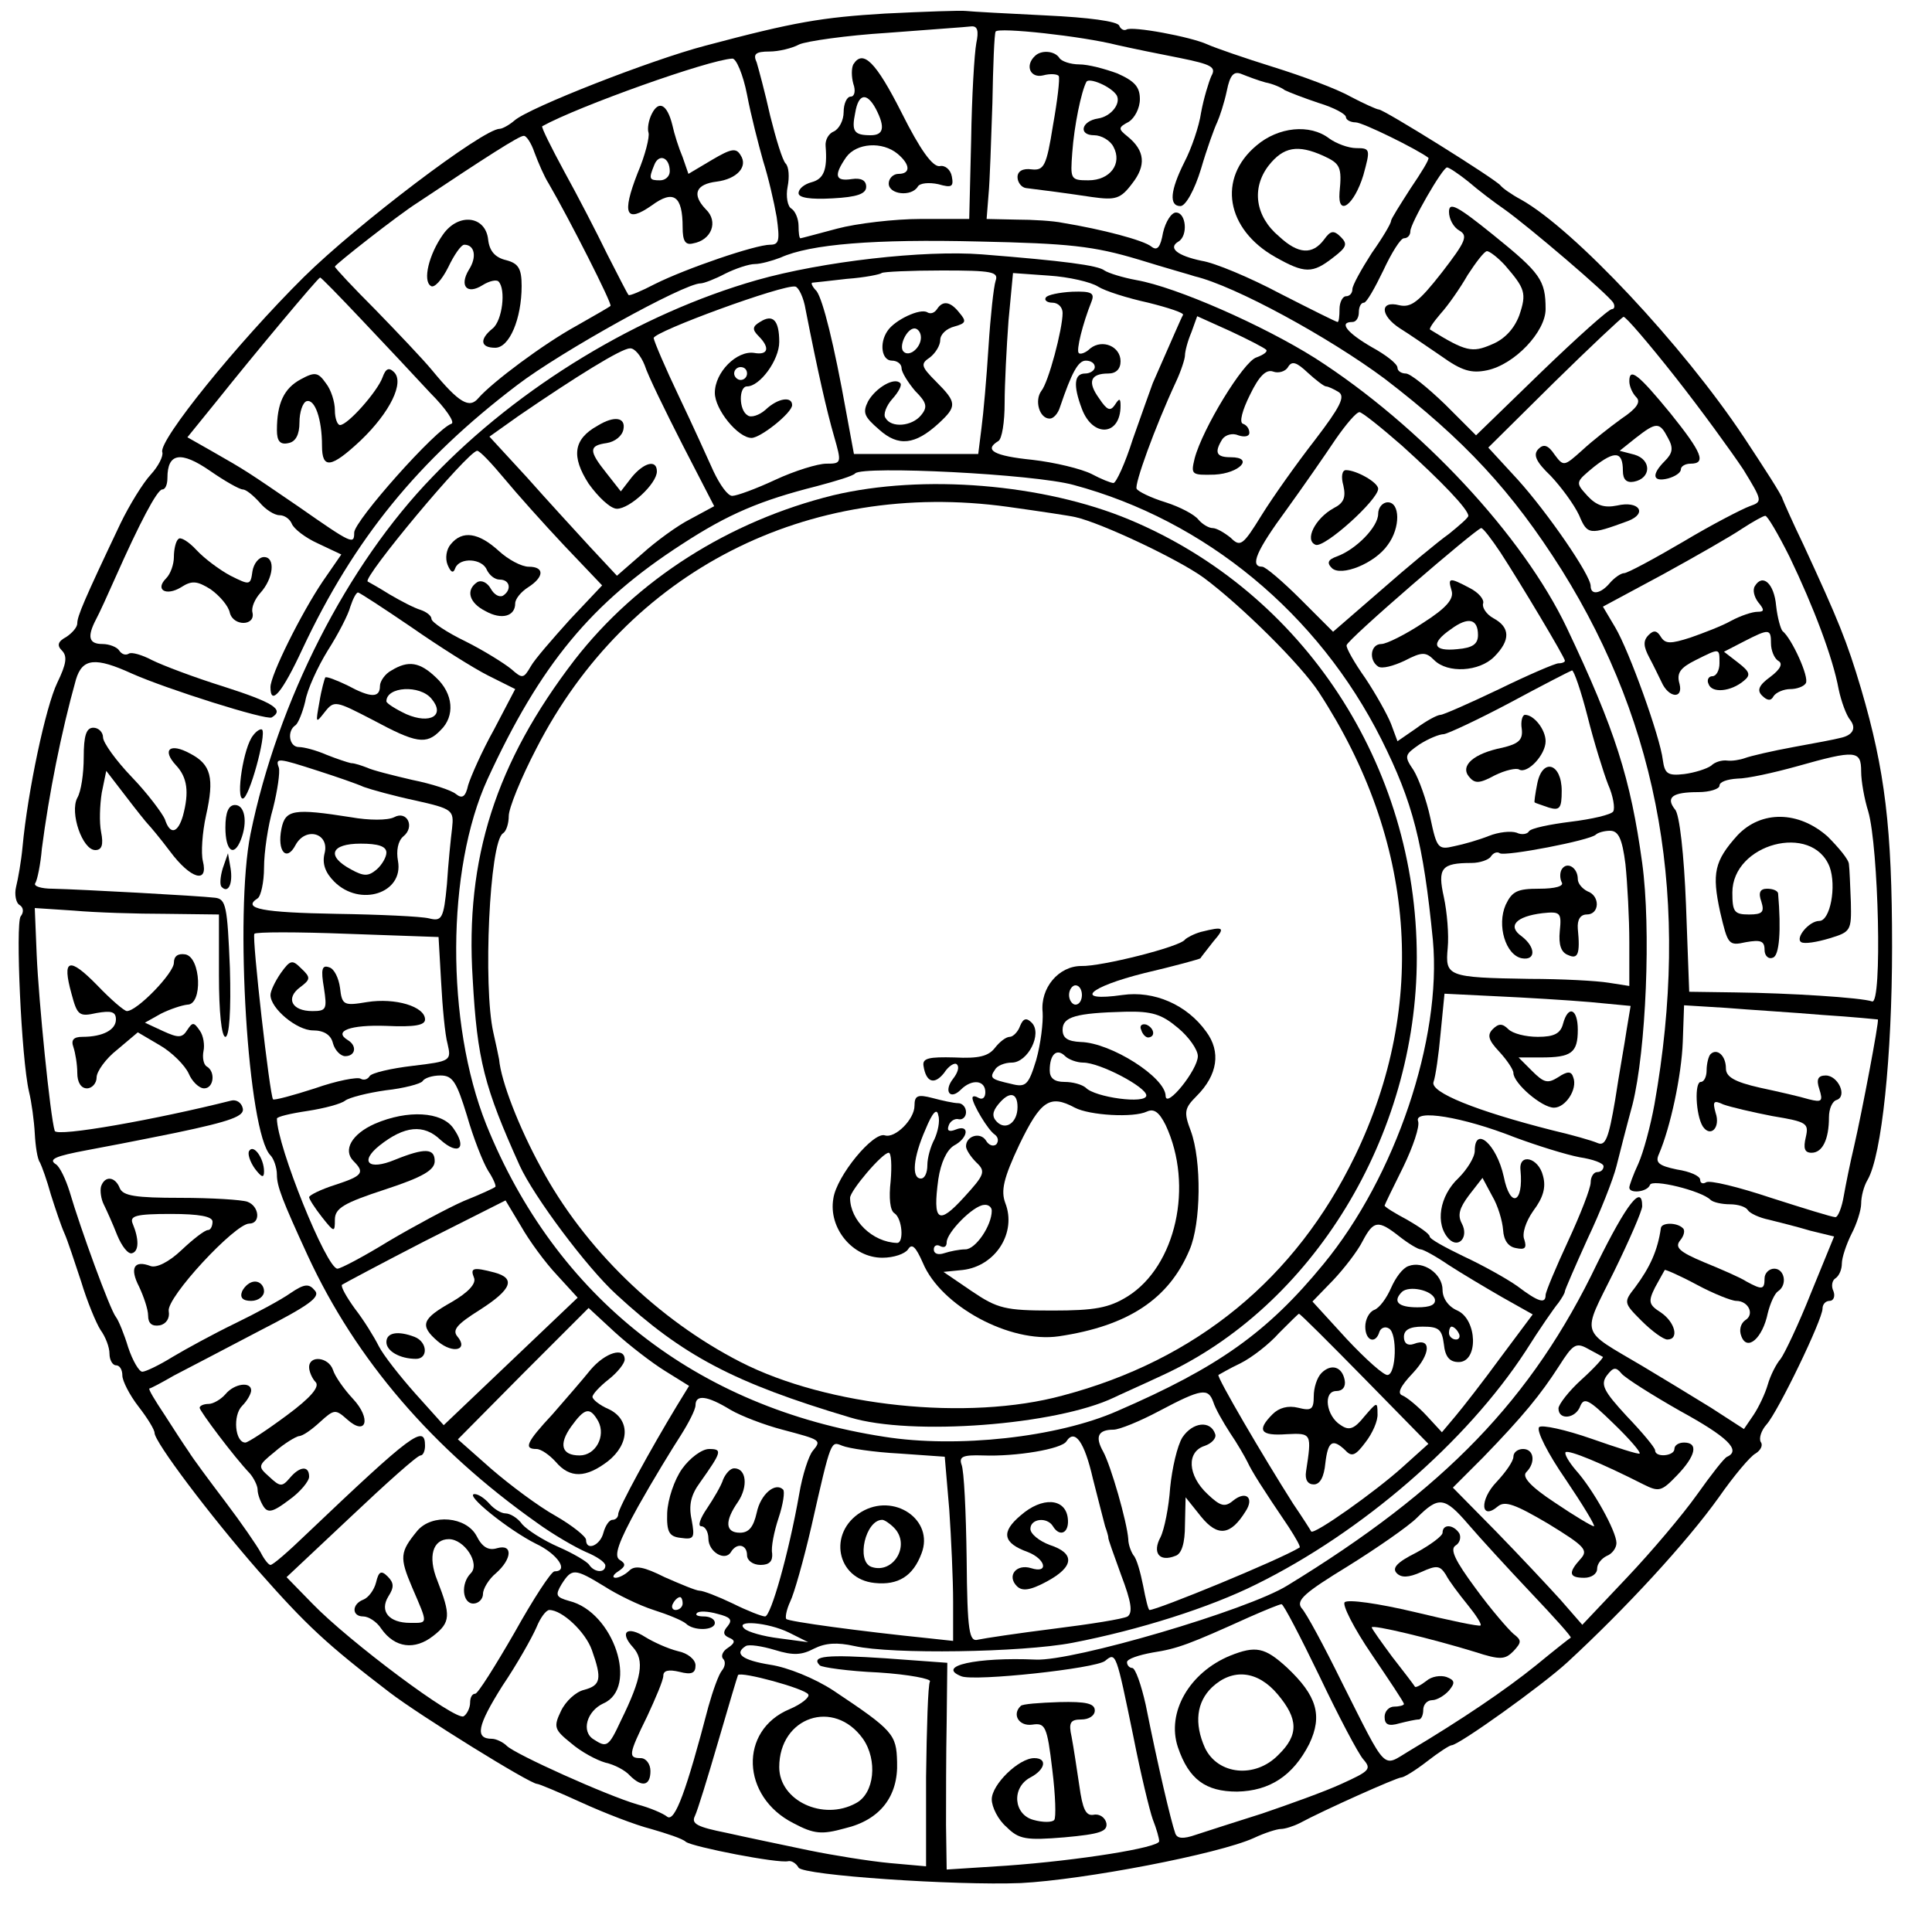 <?xml version="1.0" encoding="UTF-8" standalone="no"?>
<!DOCTYPE svg PUBLIC "-//W3C//DTD SVG 20010904//EN" "http://www.w3.org/TR/2001/REC-SVG-20010904/DTD/svg10.dtd">
<svg version="1.0" xmlns="http://www.w3.org/2000/svg" width="300pt" height="300pt" viewBox="0 0 300 300" preserveAspectRatio="xMidYMid meet">
<g transform="translate(0,300) scale(0.1,-0.1)" fill="#000000" stroke="none">
<path d="M1375 2979 c-99 -6 -141 -13 -280 -50 -84 -22 -273 -96 -296 -116 -8 -7 -19 -13 -23 -13 -26 0 -222 -149 -304 -230 -103 -102 -226 -254 -220 -272 2 -6 -6 -22 -18 -35 -12 -13 -33 -47 -47 -76 -57 -120 -67 -144 -67 -155 0 -6 -8 -15 -17 -21 -13 -7 -15 -13 -7 -21 9 -9 7 -21 -7 -50 -18 -37 -46 -169 -54 -255 -2 -22 -7 -50 -10 -62 -3 -12 0 -25 5 -28 7 -4 7 -12 2 -18 -8 -12 1 -220 13 -272 4 -16 8 -46 9 -65 1 -19 4 -40 8 -45 3 -6 11 -28 17 -50 7 -22 16 -49 21 -60 5 -11 16 -45 26 -75 9 -30 23 -64 30 -75 8 -11 14 -27 14 -37 0 -10 5 -18 10 -18 6 0 10 -7 10 -16 0 -8 11 -30 25 -48 14 -18 25 -36 25 -41 0 -14 85 -127 161 -214 75 -85 106 -114 204 -189 47 -36 218 -142 229 -142 3 0 34 -13 69 -29 35 -16 84 -35 108 -41 24 -7 49 -15 54 -20 11 -8 144 -34 159 -30 5 1 12 -3 16 -10 7 -12 243 -28 345 -24 98 5 307 45 362 70 17 8 36 14 42 14 6 0 19 4 29 9 37 20 151 71 158 71 4 0 22 11 40 25 18 14 35 25 38 25 11 0 141 93 180 129 90 83 185 186 235 256 23 33 49 64 57 68 8 5 12 13 8 18 -3 6 1 18 9 27 18 20 87 163 87 180 0 7 5 12 11 12 6 0 9 7 6 15 -4 8 -2 17 3 20 6 4 10 14 10 23 0 9 7 30 15 46 8 15 15 37 15 47 0 11 4 27 10 37 22 38 38 192 38 362 0 184 -11 274 -48 400 -22 74 -35 106 -90 225 -16 33 -30 65 -32 70 -1 6 -29 49 -60 96 -95 143 -264 323 -346 369 -15 8 -29 18 -32 22 -8 10 -181 118 -189 118 -3 0 -23 9 -44 20 -21 12 -75 32 -120 46 -45 14 -91 30 -102 35 -26 12 -118 29 -126 23 -4 -2 -9 1 -11 6 -2 7 -49 13 -113 16 -61 3 -117 6 -125 7 -8 1 -64 -1 -125 -4z m141 -46 c-3 -16 -7 -83 -8 -150 l-3 -123 -75 0 c-41 0 -100 -7 -130 -15 -30 -8 -56 -15 -57 -15 -2 0 -3 9 -3 19 0 11 -5 23 -11 27 -6 3 -9 19 -6 34 3 15 2 31 -3 36 -5 5 -15 38 -24 74 -8 36 -18 73 -21 83 -6 13 -2 17 20 17 14 0 35 5 46 11 11 5 73 14 137 18 64 5 123 9 130 10 10 1 12 -7 8 -26z m219 -3 c22 -5 66 -14 97 -20 49 -10 57 -14 49 -28 -4 -9 -12 -35 -16 -57 -3 -21 -15 -56 -26 -77 -22 -44 -24 -68 -6 -68 8 0 22 25 32 58 9 31 21 64 25 72 4 9 11 30 15 49 5 25 11 31 23 26 10 -4 26 -10 37 -13 11 -2 25 -8 30 -12 6 -3 29 -12 53 -20 23 -7 42 -17 42 -22 0 -4 7 -8 15 -8 11 0 96 -42 113 -55 2 -2 -11 -23 -28 -48 -16 -25 -30 -47 -30 -50 0 -4 -13 -26 -30 -50 -16 -25 -30 -50 -30 -56 0 -6 -4 -11 -10 -11 -5 0 -10 -9 -10 -20 0 -11 -1 -20 -3 -20 -2 0 -42 20 -89 44 -47 25 -102 48 -122 51 -38 8 -53 20 -36 30 15 9 12 45 -4 45 -7 0 -16 -14 -20 -31 -4 -23 -9 -29 -18 -22 -12 10 -77 27 -138 37 -14 3 -46 5 -72 5 l-46 1 3 38 c2 20 4 84 6 142 1 58 3 108 5 111 4 7 134 -7 189 -21z m-575 -77 c6 -32 18 -78 25 -103 8 -25 17 -64 21 -87 5 -36 4 -43 -10 -43 -23 0 -131 -37 -179 -61 -21 -11 -40 -19 -41 -17 -2 2 -16 30 -33 63 -16 33 -46 91 -67 129 -20 37 -36 69 -34 70 56 31 258 103 295 105 6 1 17 -25 23 -56z m-330 -90 c6 -16 15 -37 22 -48 32 -55 99 -187 96 -190 -2 -2 -25 -15 -53 -31 -51 -28 -130 -87 -152 -112 -14 -17 -30 -8 -72 43 -14 17 -54 59 -88 94 -35 35 -63 65 -63 67 0 3 98 80 128 99 108 72 158 104 165 104 4 1 12 -11 17 -26z m1450 -45 c15 -13 40 -32 56 -43 38 -27 161 -132 169 -145 3 -5 2 -10 -2 -10 -5 0 -54 -44 -110 -98 l-101 -98 -48 48 c-27 26 -54 48 -61 48 -7 0 -13 4 -13 9 0 6 -18 20 -40 32 -38 22 -52 39 -30 39 6 0 10 7 10 15 0 8 3 15 8 15 4 0 17 23 30 50 13 28 27 50 32 50 6 0 10 5 10 11 0 12 50 99 57 99 3 0 18 -10 33 -22z m-512 -121 c45 -14 85 -25 87 -26 63 -15 209 -95 295 -159 124 -95 198 -175 275 -297 153 -245 200 -515 144 -830 -6 -33 -17 -74 -25 -92 -8 -17 -14 -34 -14 -37 0 -10 28 -7 32 4 3 10 80 -9 94 -23 4 -4 18 -7 30 -7 13 0 25 -4 28 -9 3 -5 18 -12 33 -15 16 -4 44 -11 64 -17 l37 -9 -36 -88 c-19 -48 -41 -94 -47 -102 -7 -8 -16 -26 -20 -40 -4 -14 -14 -35 -22 -47 l-15 -22 -51 33 c-29 18 -77 47 -107 65 -98 58 -94 45 -44 146 24 49 44 95 44 102 0 35 -24 4 -70 -89 -101 -211 -237 -351 -481 -500 -61 -38 -333 -118 -391 -115 -91 4 -156 -10 -115 -26 21 -8 208 12 223 24 17 14 17 13 44 -118 11 -56 25 -114 30 -128 6 -15 10 -30 10 -34 0 -10 -125 -30 -237 -38 l-93 -6 -1 69 c0 38 0 110 1 160 l1 92 -96 7 c-90 6 -117 4 -102 -11 3 -3 44 -9 91 -11 47 -3 83 -10 80 -14 -3 -5 -5 -72 -6 -148 l0 -139 -56 5 c-32 3 -88 12 -127 20 -38 8 -96 20 -127 27 -45 9 -55 14 -49 26 4 8 20 60 36 115 16 55 30 102 31 104 5 6 104 -21 109 -30 3 -4 -10 -15 -29 -23 -79 -33 -75 -136 6 -177 32 -17 44 -18 80 -8 55 13 83 50 81 103 -1 43 -6 49 -99 111 -29 19 -71 36 -98 40 -43 7 -57 17 -38 29 5 3 25 0 45 -6 29 -9 42 -8 61 2 18 9 36 10 63 4 58 -13 259 -10 338 5 104 20 214 55 286 91 164 81 326 221 418 362 22 35 45 68 51 75 5 7 10 15 10 18 0 2 16 39 35 81 20 42 40 93 45 113 5 20 16 63 25 96 21 84 29 273 15 375 -18 131 -42 207 -117 365 -68 143 -227 314 -391 419 -81 51 -215 110 -277 121 -22 4 -44 11 -50 15 -10 8 -64 15 -190 25 -90 7 -248 -11 -350 -40 -182 -52 -369 -165 -503 -305 -133 -137 -241 -349 -283 -555 -25 -124 -4 -464 31 -499 5 -5 10 -19 10 -30 0 -18 8 -39 48 -126 75 -162 194 -300 355 -414 26 -19 61 -39 77 -46 17 -7 30 -16 30 -21 0 -12 -17 -11 -25 1 -3 5 -25 18 -48 28 -23 10 -48 26 -56 35 -7 10 -19 17 -26 17 -7 0 -18 7 -25 15 -7 8 -17 15 -23 15 -17 0 53 -56 95 -77 34 -16 52 -43 29 -43 -5 0 -33 -43 -62 -95 -30 -52 -57 -95 -61 -95 -5 0 -8 -6 -8 -14 0 -8 -5 -18 -10 -21 -12 -8 -178 116 -235 175 l-40 41 100 94 c55 52 103 95 108 95 4 0 7 7 7 15 0 34 -20 19 -184 -137 -28 -27 -52 -48 -56 -48 -3 0 -10 9 -15 19 -6 11 -30 46 -55 79 -25 33 -51 68 -57 78 -7 10 -24 36 -38 58 -14 21 -25 39 -23 40 2 0 19 9 38 20 19 10 79 41 132 69 78 40 96 53 87 63 -9 11 -16 11 -38 -4 -14 -10 -53 -31 -86 -47 -33 -16 -77 -40 -97 -52 -21 -13 -42 -23 -47 -23 -5 0 -15 17 -22 38 -6 20 -15 42 -19 47 -9 11 -55 137 -72 195 -6 19 -15 38 -21 42 -13 8 0 13 48 22 17 3 79 15 138 27 86 18 107 26 104 38 -2 9 -10 14 -18 12 -115 -29 -271 -57 -274 -47 -7 22 -25 203 -28 273 l-3 73 61 -4 c33 -3 97 -5 143 -5 l82 -1 0 -95 c0 -56 4 -95 10 -95 6 0 9 40 7 107 -4 96 -6 107 -23 109 -25 3 -209 13 -252 14 -18 0 -31 4 -27 9 3 5 8 29 10 53 11 85 30 181 53 263 10 33 30 35 87 9 54 -24 209 -73 217 -68 20 12 3 23 -75 48 -45 14 -95 33 -111 41 -15 8 -32 13 -36 10 -5 -3 -11 -1 -15 5 -3 5 -15 10 -26 10 -21 0 -24 11 -10 38 5 9 19 40 31 67 36 81 64 135 72 135 5 0 8 8 8 18 0 39 21 42 66 11 23 -16 46 -29 51 -29 5 0 16 -9 26 -20 9 -11 23 -20 31 -20 8 0 16 -6 19 -13 3 -8 21 -22 41 -31 l36 -17 -29 -42 c-33 -49 -81 -145 -81 -164 0 -30 18 -9 50 60 80 170 179 292 333 409 68 52 259 158 285 158 5 0 23 7 38 15 16 8 37 15 46 15 9 0 27 5 40 10 46 21 146 29 308 25 140 -3 178 -7 248 -28z m-222 -33 c-3 -9 -8 -55 -11 -102 -3 -48 -8 -105 -11 -127 l-5 -40 -96 0 -97 0 -12 65 c-19 106 -36 174 -46 188 -6 6 -9 12 -7 13 2 0 27 3 54 6 28 2 52 7 54 9 2 2 45 4 94 4 77 0 88 -2 83 -16z m159 -9 c11 -7 46 -18 78 -25 32 -8 56 -16 54 -19 -3 -5 -17 -38 -47 -106 -4 -11 -18 -50 -31 -87 -12 -38 -26 -68 -30 -68 -4 0 -19 6 -34 14 -16 8 -57 18 -92 22 -59 6 -76 15 -53 29 6 3 10 30 10 59 0 29 3 87 6 128 l7 74 56 -4 c31 -2 65 -10 76 -17z m-1143 -52 c35 -37 83 -88 106 -113 24 -24 39 -46 33 -48 -24 -8 -151 -151 -151 -169 0 -19 -3 -18 -86 40 -82 56 -80 55 -136 87 l-37 21 47 58 c55 69 156 190 159 190 1 1 30 -29 65 -66z m689 16 c19 -97 33 -158 44 -196 12 -42 12 -43 -12 -43 -13 0 -49 -11 -79 -25 -30 -14 -60 -25 -67 -25 -7 0 -19 17 -29 38 -9 20 -33 73 -54 117 -21 44 -38 84 -39 90 0 10 202 84 220 80 5 -1 13 -17 16 -36z m715 -62 c3 -3 -4 -8 -15 -12 -20 -6 -84 -111 -96 -157 -6 -25 -5 -26 31 -25 39 2 62 27 25 27 -22 0 -26 7 -13 28 5 7 16 10 25 6 9 -3 17 -2 17 4 0 6 -4 12 -10 14 -6 2 -1 21 11 45 14 29 25 40 36 36 8 -3 19 0 23 7 6 10 13 8 31 -9 12 -11 25 -21 28 -21 3 0 12 -4 20 -9 10 -7 2 -23 -37 -74 -28 -36 -65 -88 -83 -117 -29 -47 -33 -50 -48 -35 -10 8 -22 15 -28 15 -6 0 -16 6 -22 13 -6 8 -29 20 -51 27 -23 7 -43 17 -45 21 -4 6 28 95 61 166 8 17 14 36 14 41 0 6 4 22 10 36 l9 25 51 -23 c28 -13 53 -26 56 -29z m635 -42 c41 -52 88 -117 106 -144 30 -49 30 -50 10 -57 -11 -4 -58 -28 -103 -55 -46 -27 -87 -49 -92 -49 -5 0 -15 -7 -22 -15 -14 -17 -30 -20 -30 -5 0 17 -67 114 -113 165 l-46 50 102 101 c56 55 105 101 108 102 3 1 39 -41 80 -93z m-1600 18 c5 -16 32 -71 59 -124 l49 -95 -37 -20 c-20 -10 -54 -35 -75 -54 l-39 -34 -42 45 c-22 24 -67 73 -98 108 l-58 63 45 32 c89 61 160 105 173 105 7 1 17 -11 23 -26z m1176 -125 c62 -56 103 -99 103 -109 0 -3 -14 -15 -30 -28 -17 -12 -64 -51 -105 -87 l-75 -65 -50 50 c-28 28 -55 51 -60 51 -20 0 -9 25 38 89 26 36 60 85 76 109 16 23 32 42 37 42 4 0 34 -24 66 -52z m-1394 -51 c19 -23 61 -70 93 -104 l59 -62 -50 -53 c-27 -30 -55 -62 -61 -73 -11 -19 -13 -19 -30 -4 -11 9 -43 29 -71 43 -29 14 -53 30 -53 35 0 5 -8 11 -17 14 -10 3 -31 14 -48 24 -16 10 -32 19 -34 20 -9 5 155 202 170 203 4 0 22 -19 42 -43z m884 -10 c205 -55 380 -200 478 -395 49 -98 65 -160 80 -312 14 -153 -58 -367 -170 -503 -87 -106 -163 -160 -320 -228 -93 -41 -249 -58 -362 -40 -292 45 -510 217 -618 485 -63 158 -62 396 2 536 82 178 161 274 302 365 72 47 122 68 209 90 30 8 57 16 60 20 13 12 277 -1 339 -18z m1112 -112 c37 -77 67 -156 76 -205 4 -19 12 -41 18 -48 10 -13 4 -24 -16 -28 -7 -2 -39 -8 -72 -14 -33 -6 -67 -14 -75 -17 -8 -3 -21 -5 -28 -4 -8 1 -19 -2 -25 -8 -7 -5 -26 -11 -42 -13 -26 -3 -30 1 -33 22 -4 35 -52 169 -74 206 l-19 32 93 50 c51 28 107 60 123 71 17 11 33 20 36 20 3 1 20 -28 38 -64z m-449 7 c30 -46 100 -163 100 -168 0 -2 -4 -4 -10 -4 -5 0 -47 -18 -92 -40 -46 -22 -87 -40 -91 -40 -5 0 -22 -9 -38 -21 l-29 -20 -10 27 c-6 15 -24 47 -40 71 -17 24 -30 47 -29 51 0 8 201 181 209 182 3 0 16 -17 30 -38z m-1691 -116 c43 -30 97 -64 119 -75 l42 -21 -33 -63 c-19 -34 -36 -73 -40 -86 -4 -18 -9 -22 -19 -14 -7 6 -38 16 -68 22 -30 7 -62 15 -70 19 -8 3 -19 7 -25 7 -5 1 -23 7 -38 13 -16 7 -35 12 -43 12 -15 0 -19 25 -5 34 4 3 11 20 15 37 3 18 19 53 35 79 16 25 32 56 35 68 4 12 9 22 12 22 2 0 39 -24 83 -54z m1826 -138 c10 -40 25 -88 32 -106 8 -18 11 -37 8 -42 -3 -5 -33 -12 -66 -16 -32 -4 -62 -10 -65 -15 -2 -4 -11 -6 -19 -2 -9 3 -28 1 -43 -5 -15 -6 -39 -13 -54 -16 -25 -6 -27 -3 -37 44 -6 28 -18 61 -26 74 -15 22 -14 24 9 40 14 9 31 16 38 16 7 1 54 23 103 49 50 27 93 49 96 50 3 0 14 -32 24 -71z m425 -86 c0 -15 5 -43 11 -62 16 -55 22 -300 6 -295 -17 6 -129 13 -213 14 l-71 1 -5 135 c-3 77 -10 141 -17 148 -15 19 -4 27 36 27 18 0 33 5 33 10 0 6 12 10 28 11 15 0 56 9 92 19 92 26 100 25 100 -8z m-2396 1 c28 -9 60 -20 71 -25 11 -4 47 -14 80 -21 58 -13 60 -15 57 -43 -2 -16 -6 -55 -8 -87 -5 -54 -8 -58 -28 -53 -12 3 -77 6 -144 7 -114 2 -147 8 -122 24 5 3 10 25 10 48 0 23 6 65 14 92 7 28 11 56 9 63 -6 16 -1 15 61 -5z m2030 -145 c3 -29 6 -84 6 -121 l0 -68 -32 5 c-18 3 -73 6 -123 6 -128 2 -131 4 -127 48 2 20 -1 56 -6 79 -10 45 -4 53 43 53 13 0 27 5 30 10 4 6 10 8 14 5 9 -5 140 20 149 29 3 3 13 6 22 6 13 0 19 -12 24 -52z m-1839 -183 c2 -38 6 -82 10 -96 6 -26 5 -27 -54 -34 -34 -4 -64 -11 -67 -16 -3 -5 -9 -7 -14 -4 -5 3 -37 -3 -71 -15 -34 -11 -64 -19 -65 -17 -5 5 -33 251 -29 257 2 3 67 3 144 0 l142 -5 4 -70z m1784 -31 l63 -6 -6 -36 c-3 -21 -12 -70 -18 -110 -10 -59 -15 -72 -27 -67 -9 4 -41 13 -71 20 -118 30 -190 59 -184 75 3 8 8 42 11 76 l6 61 81 -4 c44 -2 110 -6 145 -9z m361 -20 c47 -3 86 -7 86 -7 2 -3 -25 -145 -37 -197 -6 -25 -13 -60 -16 -77 -3 -18 -9 -33 -13 -33 -5 0 -50 14 -100 30 -51 17 -96 28 -101 24 -5 -3 -9 -1 -9 4 0 6 -16 13 -36 16 -29 6 -34 11 -28 24 18 42 35 122 37 174 l2 57 65 -4 c36 -3 103 -7 150 -11z m-2105 -156 c10 -35 25 -73 33 -86 8 -12 13 -24 11 -25 -2 -2 -24 -12 -49 -22 -25 -11 -77 -39 -116 -62 -39 -24 -75 -43 -80 -43 -17 0 -94 191 -94 233 0 3 21 8 48 12 26 4 52 11 58 16 7 5 35 12 63 16 28 3 54 10 57 14 3 5 15 9 28 9 19 0 25 -10 41 -62z m1627 -34 c35 -13 80 -27 101 -31 20 -3 37 -9 37 -14 0 -5 -4 -9 -10 -9 -5 0 -10 -7 -10 -16 0 -9 -16 -50 -35 -91 -19 -41 -35 -79 -35 -84 0 -14 -11 -11 -44 14 -17 12 -55 33 -83 46 -29 14 -53 27 -53 31 0 4 -16 15 -35 26 -19 10 -35 20 -35 22 0 1 13 28 29 60 15 31 26 63 23 71 -7 19 69 7 150 -25z m-1487 -214 l32 -35 -104 -99 -104 -99 -44 49 c-24 27 -50 60 -57 74 -7 14 -23 40 -37 58 -13 18 -22 34 -20 37 3 2 61 33 129 68 l125 63 24 -40 c13 -23 38 -57 56 -76z m1308 60 c14 -11 29 -20 33 -20 4 0 24 -11 43 -24 20 -13 57 -35 83 -50 l48 -27 -50 -67 c-27 -37 -59 -78 -70 -91 l-21 -25 -24 26 c-13 14 -30 28 -37 31 -9 3 -4 14 16 35 28 30 29 56 1 45 -9 -3 -15 1 -15 11 0 11 9 16 29 16 25 0 30 -4 33 -27 2 -20 9 -28 23 -28 31 0 29 66 -2 80 -14 6 -23 19 -23 32 0 25 -30 46 -53 37 -9 -3 -20 -18 -27 -34 -7 -16 -18 -31 -26 -34 -8 -3 -14 -15 -14 -26 0 -22 16 -28 22 -8 2 6 9 9 15 5 13 -8 11 -70 -2 -72 -5 -2 -34 24 -64 56 l-53 58 32 33 c17 18 38 45 46 61 17 32 24 33 57 7z m55 -97 c2 -9 -7 -13 -27 -13 -30 0 -39 9 -24 24 11 10 46 3 51 -11z m-1195 -112 l37 -23 -19 -31 c-40 -66 -91 -159 -91 -168 0 -5 -4 -9 -9 -9 -5 0 -11 -9 -14 -20 -5 -20 -27 -29 -27 -11 0 5 -21 22 -47 37 -27 15 -71 48 -100 73 l-52 46 101 102 102 102 40 -37 c23 -21 58 -48 79 -61z m1086 -12 l99 -101 -40 -36 c-42 -38 -138 -106 -142 -100 -1 2 -13 21 -28 43 -47 74 -119 197 -116 200 2 1 17 10 34 18 18 9 45 30 60 47 16 16 30 30 31 30 2 0 47 -45 102 -101z m146 71 c3 -5 1 -10 -4 -10 -6 0 -11 5 -11 10 0 6 2 10 4 10 3 0 8 -4 11 -10z m224 -37 c1 -1 -13 -17 -33 -35 -20 -18 -36 -39 -36 -45 0 -19 27 -16 34 4 6 14 14 9 51 -27 25 -24 43 -45 41 -47 -1 -2 -35 9 -75 23 -40 14 -77 22 -81 18 -5 -5 14 -42 41 -81 27 -40 47 -73 44 -73 -3 0 -30 16 -61 37 -38 25 -51 40 -44 47 15 15 12 36 -5 36 -8 0 -15 -5 -15 -12 0 -7 -12 -24 -26 -39 -27 -28 -25 -61 2 -38 11 9 27 3 78 -27 57 -35 63 -41 50 -55 -19 -21 -18 -29 6 -29 11 0 20 6 20 14 0 8 7 16 15 20 8 3 15 12 15 20 0 18 -36 83 -63 113 -11 13 -18 25 -16 28 5 4 56 -17 121 -50 24 -12 28 -11 52 14 29 30 34 51 11 51 -8 0 -15 -4 -15 -10 0 -11 -30 -14 -30 -2 0 4 -20 28 -44 53 -36 39 -41 49 -31 63 10 13 14 14 23 3 6 -7 47 -33 91 -58 73 -40 95 -61 73 -71 -4 -1 -25 -28 -47 -59 -22 -31 -71 -89 -109 -129 l-69 -73 -34 39 c-19 21 -64 69 -100 106 l-67 68 47 47 c62 64 89 97 118 142 21 33 26 37 44 27 11 -6 22 -12 24 -13z m-605 -70 c3 -10 15 -31 26 -48 11 -16 23 -37 27 -45 7 -15 22 -39 64 -101 11 -17 19 -31 17 -32 -33 -20 -221 -97 -233 -97 -2 0 -6 17 -10 38 -4 20 -10 42 -15 47 -4 6 -8 17 -8 25 -2 27 -27 114 -39 136 -13 23 -8 34 16 34 9 0 41 13 71 29 66 35 76 36 84 14z m-750 -12 c17 -10 54 -24 81 -31 60 -16 61 -16 47 -33 -6 -7 -16 -37 -21 -67 -16 -91 -44 -190 -53 -190 -5 0 -28 9 -50 20 -23 11 -46 20 -52 20 -5 0 -29 10 -54 21 -32 16 -46 19 -55 10 -6 -6 -16 -11 -21 -11 -6 0 -4 5 4 10 12 8 12 12 2 18 -9 6 -2 27 29 83 23 41 53 90 66 110 12 19 23 40 23 47 0 17 18 15 54 -7z m563 -107 c8 -32 17 -66 19 -74 3 -8 5 -16 5 -17 -1 -2 9 -28 20 -59 16 -42 18 -58 10 -64 -7 -4 -58 -12 -114 -19 -56 -7 -109 -15 -118 -17 -14 -4 -17 11 -18 126 -1 72 -4 137 -8 146 -4 12 2 15 33 14 52 -2 123 10 130 22 13 20 28 -1 41 -58z m-301 39 l71 -5 7 -82 c3 -44 6 -109 6 -143 l0 -61 -37 4 c-108 11 -218 26 -222 30 -2 2 0 14 6 27 6 12 21 65 33 117 31 137 30 132 48 125 10 -4 49 -10 88 -12z m884 -110 c18 -21 62 -69 97 -106 36 -38 64 -69 62 -70 -2 -1 -26 -20 -54 -43 -47 -38 -115 -84 -197 -133 -42 -25 -33 -35 -104 106 -28 57 -56 109 -63 116 -9 12 5 24 72 65 45 28 94 62 107 75 34 34 43 33 80 -10z m-1342 -96 c20 -13 55 -30 77 -37 22 -7 44 -16 50 -21 12 -12 45 -11 45 1 0 6 -8 10 -17 10 -9 0 -14 2 -11 5 3 4 18 3 32 -1 20 -5 24 -9 16 -19 -8 -9 -7 -14 2 -18 10 -4 10 -8 -2 -16 -8 -5 -11 -13 -7 -17 4 -4 3 -12 -2 -18 -5 -6 -14 -31 -21 -56 -34 -130 -52 -180 -64 -171 -6 5 -27 14 -46 19 -48 14 -190 78 -203 91 -6 6 -17 11 -23 11 -27 0 -23 20 16 82 23 34 46 75 53 91 6 15 15 27 20 27 20 0 56 -34 66 -62 16 -45 14 -55 -12 -62 -13 -3 -29 -18 -36 -33 -12 -25 -10 -29 16 -50 15 -13 39 -26 53 -30 14 -3 31 -12 38 -20 19 -19 32 -16 32 7 0 11 -7 20 -15 20 -20 0 -19 6 10 65 13 28 25 56 25 63 0 8 8 10 25 6 19 -5 25 -2 25 10 0 9 -12 19 -27 22 -16 4 -38 14 -51 22 -28 18 -41 8 -19 -16 18 -20 14 -47 -19 -114 -19 -41 -22 -42 -42 -29 -20 12 -11 44 15 56 55 24 16 142 -53 159 -21 6 -22 9 -12 26 16 25 20 25 66 -3z m122 -27 c0 -5 -5 -10 -11 -10 -5 0 -7 5 -4 10 3 6 8 10 11 10 2 0 4 -4 4 -10z m989 -113 c29 -61 60 -120 68 -129 13 -15 10 -18 -34 -38 -26 -12 -82 -32 -123 -46 -41 -13 -88 -28 -103 -33 -20 -7 -29 -6 -32 2 -7 20 -27 105 -46 200 -7 31 -16 57 -21 57 -4 0 -8 4 -8 9 0 5 18 11 40 15 39 6 57 13 150 55 25 11 47 20 50 20 3 0 29 -50 59 -112z m-824 68 l30 -15 -45 6 c-25 3 -49 10 -54 15 -16 14 36 10 69 -6z m115 -165 c23 -33 18 -85 -11 -100 -51 -28 -119 4 -119 56 0 78 85 107 130 44z"/>
<path d="M1325 2900 c-3 -6 -3 -19 0 -30 4 -11 2 -20 -4 -20 -6 0 -11 -11 -11 -24 0 -13 -7 -26 -15 -30 -8 -3 -14 -13 -13 -23 3 -37 -3 -51 -22 -56 -11 -3 -20 -10 -20 -17 0 -7 18 -10 53 -8 38 2 52 7 52 18 0 10 -8 14 -22 12 -26 -4 -29 5 -9 34 16 22 56 25 80 5 20 -17 20 -31 1 -31 -8 0 -15 -7 -15 -15 0 -17 35 -21 45 -5 3 6 18 7 32 4 21 -6 24 -4 21 12 -2 11 -11 18 -19 16 -11 -1 -30 25 -59 83 -40 79 -60 99 -75 75z m35 -69 c15 -29 12 -41 -8 -41 -26 0 -30 6 -24 35 5 30 18 32 32 6z"/>
<path d="M1607 2913 c-16 -15 -7 -35 13 -30 11 3 22 2 24 -1 2 -4 -2 -38 -9 -77 -10 -63 -14 -70 -33 -68 -14 2 -22 -3 -22 -12 0 -8 6 -16 13 -17 25 -3 63 -8 103 -14 36 -5 44 -3 62 21 22 28 20 51 -7 73 -15 12 -15 14 2 23 9 6 17 21 17 35 0 19 -8 28 -35 40 -19 7 -45 14 -59 14 -14 0 -28 5 -31 10 -7 11 -28 13 -38 3z m127 -61 c7 -13 -9 -33 -29 -36 -26 -4 -31 -26 -6 -26 11 0 25 -8 30 -18 14 -26 -5 -52 -39 -52 -28 0 -28 2 -25 43 3 42 14 95 22 110 4 7 38 -7 47 -21z"/>
<path d="M1951 2774 c-61 -51 -47 -130 29 -173 46 -26 58 -26 90 -1 21 16 23 21 12 32 -11 11 -16 10 -26 -4 -18 -24 -40 -23 -70 5 -37 31 -43 75 -16 110 23 29 45 33 85 15 26 -12 29 -17 25 -57 -3 -39 23 -19 37 27 11 40 11 42 -11 42 -12 0 -31 7 -42 15 -30 23 -79 18 -113 -11z"/>
<path d="M1012 2823 c-5 -10 -7 -23 -5 -29 2 -6 -5 -35 -17 -63 -25 -64 -18 -78 22 -50 34 25 48 15 48 -34 0 -21 4 -28 16 -25 29 5 40 34 20 53 -22 23 -16 39 17 43 31 4 49 23 37 41 -7 12 -15 10 -44 -7 l-37 -22 -9 26 c-6 14 -13 36 -16 50 -8 32 -21 39 -32 17z m28 -89 c0 -8 -7 -14 -15 -14 -17 0 -18 2 -9 24 7 18 24 12 24 -10z"/>
<path d="M688 2636 c-22 -31 -32 -72 -19 -80 5 -4 17 9 27 29 9 19 20 35 25 35 16 0 20 -19 7 -39 -15 -25 -3 -39 21 -24 11 7 22 9 25 6 12 -12 6 -61 -9 -73 -21 -17 -19 -30 4 -30 22 0 41 45 41 96 0 27 -5 35 -24 40 -17 4 -26 14 -28 32 -4 37 -46 42 -70 8z"/>
<path d="M2250 2671 c0 -11 7 -24 16 -29 14 -8 10 -17 -27 -65 -36 -46 -48 -55 -66 -51 -31 8 -30 -16 1 -36 13 -8 42 -28 64 -43 32 -23 47 -27 71 -22 43 9 91 60 91 95 0 45 -8 56 -81 115 -57 46 -69 52 -69 36z m87 -83 c31 -36 34 -43 22 -78 -8 -21 -23 -37 -43 -45 -30 -13 -40 -11 -95 23 -3 1 5 12 16 25 11 12 30 39 42 60 13 20 26 37 30 37 4 0 17 -10 28 -22z"/>
<path d="M277 2163 c-4 -3 -7 -16 -7 -28 0 -11 -5 -26 -12 -33 -18 -18 0 -28 23 -14 17 11 25 10 46 -3 14 -10 28 -26 30 -37 6 -21 40 -20 35 1 -2 8 4 21 12 30 21 23 24 56 6 56 -8 0 -16 -10 -18 -22 -3 -22 -4 -22 -34 -7 -17 9 -41 27 -53 40 -12 13 -25 21 -28 17z"/>
<path d="M130 1824 c0 -25 -4 -53 -10 -63 -12 -23 8 -81 28 -81 10 0 13 8 9 28 -3 15 -2 42 1 61 l7 34 30 -39 c16 -21 32 -41 35 -44 3 -3 19 -22 34 -42 32 -43 60 -51 51 -15 -3 12 -1 44 5 71 13 58 8 79 -25 96 -31 17 -44 6 -22 -18 18 -19 21 -42 11 -79 -8 -27 -20 -30 -28 -5 -4 9 -26 39 -51 65 -25 26 -45 54 -45 62 0 8 -7 15 -15 15 -11 0 -15 -12 -15 -46z"/>
<path d="M393 1858 c-15 -18 -27 -98 -16 -98 10 0 37 100 30 107 -2 2 -9 -2 -14 -9z"/>
<path d="M350 1715 c0 -36 13 -47 24 -19 11 28 6 54 -9 54 -10 0 -15 -11 -15 -35z"/>
<path d="M346 1652 c-4 -13 -5 -26 -2 -29 10 -11 18 4 14 29 l-4 23 -8 -23z"/>
<path d="M270 1505 c0 -16 -57 -75 -73 -75 -4 0 -25 18 -46 40 -44 45 -55 41 -40 -13 9 -34 12 -36 39 -30 23 4 30 2 30 -10 0 -16 -20 -27 -52 -27 -14 0 -18 -5 -14 -16 3 -9 6 -27 6 -40 0 -15 6 -24 15 -24 8 0 15 8 15 17 0 9 14 29 32 43 l32 27 34 -20 c19 -11 39 -31 45 -44 5 -12 16 -23 24 -23 15 0 18 26 4 34 -5 3 -7 14 -5 24 2 9 0 24 -6 32 -9 13 -11 13 -19 1 -8 -13 -14 -13 -38 -2 l-28 13 25 14 c14 7 32 13 41 14 24 0 21 73 -3 78 -12 2 -18 -3 -18 -13z"/>
<path d="M387 1213 c-3 -4 1 -17 9 -28 10 -13 14 -15 14 -4 0 20 -16 43 -23 32z"/>
<path d="M157 1158 c-2 -7 0 -20 4 -28 4 -8 14 -30 21 -48 7 -17 17 -30 23 -28 11 3 11 22 1 46 -5 12 5 15 59 15 45 0 65 -4 65 -12 0 -7 -3 -13 -7 -13 -5 0 -23 -14 -41 -31 -20 -19 -39 -28 -48 -25 -26 10 -33 -3 -18 -32 7 -15 14 -35 14 -45 0 -12 6 -17 18 -15 10 2 16 11 14 22 -4 21 103 136 125 136 18 0 16 27 -3 34 -9 3 -55 6 -104 6 -69 0 -89 3 -94 15 -7 18 -23 20 -29 3z"/>
<path d="M2579 1093 c-5 -35 -17 -61 -40 -92 -18 -23 -18 -24 10 -52 16 -16 34 -29 40 -29 19 0 12 27 -10 42 -19 12 -20 17 -9 39 7 13 14 25 15 27 1 1 24 -9 50 -23 26 -14 54 -25 61 -25 19 0 29 -21 14 -30 -7 -5 -10 -15 -6 -25 9 -24 33 -3 41 36 4 16 11 31 16 34 15 10 10 35 -6 35 -8 0 -15 -7 -15 -15 0 -18 -4 -18 -28 -5 -9 6 -39 19 -66 30 -38 16 -46 23 -37 34 6 7 8 16 4 19 -9 9 -33 9 -34 0z"/>
<path d="M376 995 c-4 -10 1 -15 14 -15 11 0 20 7 20 15 0 8 -6 15 -14 15 -8 0 -16 -7 -20 -15z"/>
<path d="M480 877 c0 -7 5 -18 10 -23 7 -7 -7 -24 -45 -52 -31 -23 -60 -42 -64 -42 -16 0 -20 42 -5 57 8 8 14 19 14 24 0 14 -26 11 -40 -6 -7 -8 -19 -15 -26 -15 -8 0 -14 -3 -14 -6 0 -5 54 -77 78 -102 6 -7 12 -19 12 -25 0 -7 4 -18 9 -26 7 -11 15 -9 40 10 17 12 31 29 31 36 0 18 -15 16 -30 -2 -12 -14 -15 -14 -32 2 -18 16 -18 17 9 39 15 13 32 23 37 24 6 0 20 10 33 22 22 20 24 20 42 4 30 -27 38 1 9 32 -14 15 -28 35 -31 45 -7 20 -37 23 -37 4z"/>
<path d="M648 623 c-27 -33 -28 -41 -8 -88 25 -58 25 -55 -3 -55 -33 0 -48 18 -34 41 9 14 9 21 -1 31 -10 10 -14 8 -18 -9 -3 -12 -12 -24 -20 -27 -18 -7 -18 -26 0 -26 8 0 21 -8 28 -19 21 -30 52 -34 81 -11 27 21 27 32 6 86 -15 37 -7 64 18 64 24 0 49 -38 34 -53 -16 -16 -13 -47 4 -47 8 0 15 7 15 15 0 8 9 23 20 32 25 22 27 46 2 39 -13 -4 -23 1 -32 19 -16 30 -69 35 -92 8z"/>
<path d="M1585 351 c-14 -13 -3 -32 18 -29 20 3 23 -2 31 -70 5 -40 6 -75 3 -78 -3 -4 -18 -4 -32 0 -31 8 -35 50 -5 66 23 12 27 30 6 30 -24 0 -66 -41 -66 -64 0 -12 10 -32 23 -43 19 -19 30 -21 90 -16 55 5 67 9 65 22 -2 9 -11 15 -20 13 -12 -2 -17 9 -22 45 -4 27 -9 60 -12 76 -5 22 -2 27 15 27 12 0 21 6 21 14 0 11 -14 14 -55 13 -31 -1 -58 -3 -60 -6z"/>
<path d="M1455 2520 c-4 -6 -10 -8 -15 -5 -11 7 -51 -12 -62 -29 -13 -19 -9 -46 7 -46 8 0 15 -5 15 -12 0 -6 10 -22 21 -35 18 -18 20 -25 9 -38 -14 -17 -46 -20 -55 -4 -4 5 1 19 11 30 9 10 15 21 12 24 -9 10 -38 -7 -50 -28 -9 -18 -6 -24 17 -44 30 -27 56 -24 93 10 28 26 28 32 -4 64 -24 24 -25 28 -10 38 9 7 16 19 16 27 0 9 10 18 22 21 18 5 19 8 8 21 -14 18 -26 20 -35 6z m-25 -44 c0 -16 -18 -31 -27 -22 -8 8 5 36 17 36 5 0 10 -6 10 -14z"/>
<path d="M1624 2538 c-3 -4 2 -8 10 -8 9 0 16 -7 16 -16 0 -25 -22 -108 -33 -121 -11 -15 -3 -43 13 -43 6 0 13 8 16 18 18 53 28 72 40 72 8 0 14 -4 14 -10 0 -5 -7 -10 -15 -10 -17 0 -19 -18 -5 -55 17 -45 60 -42 60 5 0 12 -2 12 -9 1 -7 -10 -12 -8 -24 10 -19 26 -14 39 14 39 12 0 19 7 19 19 0 23 -28 35 -47 20 -7 -7 -16 -10 -18 -7 -4 4 6 45 20 80 5 13 0 16 -30 15 -20 -1 -39 -5 -41 -9z"/>
<path d="M594 2414 c-8 -22 -54 -74 -66 -74 -4 0 -8 10 -8 23 0 13 -6 32 -14 42 -12 17 -17 18 -39 6 -26 -14 -37 -37 -37 -79 0 -17 5 -23 18 -20 11 2 17 13 17 32 0 16 5 31 11 33 13 4 24 -28 24 -69 0 -37 14 -35 60 8 46 44 68 90 52 106 -8 8 -13 6 -18 -8z"/>
<path d="M1180 2500 c-12 -7 -12 -12 -2 -22 18 -18 15 -30 -7 -26 -27 4 -61 -30 -61 -62 0 -26 36 -70 57 -70 14 0 63 39 63 51 0 14 -22 11 -41 -7 -10 -9 -23 -13 -28 -9 -14 8 -14 45 -1 45 20 0 50 41 50 69 0 34 -10 44 -30 31z m-20 -80 c0 -5 -4 -10 -10 -10 -5 0 -10 5 -10 10 0 6 5 10 10 10 6 0 10 -4 10 -10z"/>
<path d="M2530 2408 c0 -8 5 -19 11 -25 7 -7 1 -17 -23 -33 -18 -13 -46 -35 -61 -49 -28 -25 -29 -26 -43 -7 -10 15 -17 17 -25 9 -9 -9 -4 -20 19 -42 16 -17 36 -44 44 -61 13 -31 16 -31 76 -9 31 12 17 32 -17 24 -20 -4 -32 0 -46 15 -19 21 -19 21 10 45 33 26 45 24 45 -6 0 -14 6 -19 17 -17 27 5 28 34 1 42 l-23 6 25 20 c32 25 37 25 50 0 9 -16 7 -24 -5 -36 -21 -21 -19 -33 5 -27 11 3 20 9 20 14 0 5 7 9 15 9 25 0 18 17 -31 78 -50 61 -64 72 -64 50z"/>
<path d="M928 2339 c-38 -21 -41 -48 -14 -90 15 -21 34 -39 44 -39 20 0 62 39 62 58 0 19 -20 14 -39 -9 l-17 -22 -22 28 c-28 35 -28 43 0 47 13 2 24 11 26 21 4 19 -14 22 -40 6z"/>
<path d="M2086 2246 c4 -18 1 -27 -15 -35 -29 -16 -46 -50 -28 -57 14 -5 97 70 97 87 0 10 -34 29 -50 29 -6 0 -8 -10 -4 -24z"/>
<path d="M2140 2202 c0 -20 -34 -55 -64 -66 -14 -5 -16 -10 -8 -18 14 -14 67 7 87 36 20 27 19 66 0 66 -8 0 -15 -8 -15 -18z"/>
<path d="M700 2155 c-7 -8 -9 -22 -5 -32 5 -12 9 -14 12 -5 7 17 42 15 49 -3 4 -8 12 -15 20 -15 16 0 19 -16 5 -25 -6 -3 -14 2 -19 11 -5 9 -14 14 -21 10 -18 -12 -13 -32 13 -45 25 -14 46 -8 46 12 0 7 9 18 20 25 25 16 26 32 1 32 -11 0 -32 11 -47 25 -31 28 -56 32 -74 10z"/>
<path d="M1294 2231 c-162 -40 -305 -131 -402 -256 -122 -159 -170 -308 -158 -495 7 -126 18 -168 73 -290 22 -48 104 -158 150 -200 103 -95 182 -137 363 -191 95 -29 320 -12 410 31 8 4 42 19 74 34 234 107 396 372 396 649 0 299 -176 567 -446 680 -134 56 -321 71 -460 38z m376 -34 c40 -9 159 -65 199 -94 58 -43 151 -135 179 -178 150 -230 170 -484 56 -720 -92 -190 -246 -317 -454 -372 -147 -40 -365 -17 -500 52 -129 66 -243 177 -310 302 -34 62 -62 134 -65 168 -1 6 -5 24 -9 42 -16 71 -6 296 15 309 5 3 9 15 9 27 0 12 19 59 43 105 141 275 421 418 732 375 50 -7 97 -14 105 -16z"/>
<path d="M1865 1553 c-11 -3 -22 -9 -25 -12 -7 -11 -130 -42 -161 -41 -35 0 -64 -34 -60 -72 1 -16 -3 -49 -10 -74 -12 -39 -16 -43 -39 -37 -31 7 -34 9 -25 22 3 6 15 11 26 11 25 0 48 45 31 62 -8 8 -13 7 -18 -5 -3 -9 -11 -17 -16 -17 -6 0 -16 -8 -23 -17 -10 -13 -25 -17 -63 -15 -39 1 -50 -1 -48 -13 4 -26 17 -30 32 -11 7 11 17 17 20 13 4 -4 1 -13 -6 -22 -15 -19 -5 -34 12 -17 17 17 38 15 38 -4 0 -8 -4 -12 -10 -9 -5 3 -10 4 -10 0 0 -9 24 -50 35 -57 5 -4 6 -10 2 -15 -5 -4 -12 -1 -16 6 -9 14 -31 7 -31 -9 0 -5 7 -16 16 -25 15 -14 13 -19 -19 -54 -40 -44 -49 -38 -40 28 4 26 13 45 24 52 23 12 25 34 3 25 -10 -4 -14 -2 -11 6 2 7 10 12 16 10 6 -1 11 4 11 11 0 8 -6 14 -12 14 -7 0 -25 4 -40 8 -23 6 -28 4 -28 -12 0 -21 -30 -51 -46 -46 -18 6 -75 -63 -80 -98 -8 -46 30 -92 76 -92 18 0 35 6 40 13 6 10 12 4 23 -21 28 -67 135 -125 211 -114 108 16 171 58 203 134 18 41 19 139 2 185 -11 29 -10 35 9 54 33 33 38 69 15 100 -30 42 -81 64 -130 57 -77 -11 -54 12 34 34 47 11 87 22 87 23 1 2 10 13 20 26 19 22 17 24 -19 15z m-185 -98 c0 -8 -4 -15 -10 -15 -5 0 -10 7 -10 15 0 8 5 15 10 15 6 0 10 -7 10 -15z m149 -51 c17 -14 31 -34 31 -44 0 -21 -49 -82 -50 -62 0 29 -85 83 -132 84 -20 1 -28 6 -28 19 0 20 20 26 97 28 42 1 57 -4 82 -25z m-147 -54 c26 0 98 -38 98 -51 0 -14 -80 -3 -94 12 -6 5 -20 9 -33 9 -16 0 -23 6 -23 18 0 25 11 35 24 22 5 -5 18 -10 28 -10z m-102 -69 c0 -24 -18 -37 -32 -23 -8 8 -7 16 2 27 17 21 30 19 30 -4z m89 -1 c23 -12 91 -16 112 -6 11 5 19 -1 29 -21 44 -94 16 -219 -59 -266 -29 -18 -51 -22 -117 -22 -73 0 -85 3 -125 30 l-44 30 30 3 c51 6 84 58 66 104 -7 19 -3 38 22 91 33 68 47 78 86 57z m-218 -49 c-6 -11 -11 -29 -11 -40 0 -12 -4 -21 -10 -21 -15 0 -12 33 7 76 11 27 18 34 20 22 3 -9 -1 -26 -6 -37z m-68 -65 c-3 -26 -1 -46 6 -50 12 -8 15 -46 4 -46 -38 1 -73 35 -73 70 0 11 50 70 60 70 4 0 5 -20 3 -44z m157 -46 c0 -23 -25 -60 -41 -60 -9 0 -24 -3 -33 -6 -9 -3 -16 -1 -16 6 0 6 5 8 10 5 6 -3 10 -1 10 6 0 15 41 57 58 58 6 1 12 -3 12 -9z"/>
<path d="M1772 1401 c2 -7 7 -12 11 -12 12 1 9 15 -3 20 -7 2 -11 -2 -8 -8z"/>
<path d="M2725 2090 c-4 -6 -1 -17 5 -25 10 -12 10 -15 -1 -15 -8 0 -26 -6 -41 -14 -14 -8 -43 -19 -63 -26 -31 -10 -39 -10 -46 1 -6 10 -11 11 -19 3 -9 -9 -8 -18 1 -35 7 -13 15 -30 19 -38 11 -25 34 -27 28 -3 -5 17 1 25 25 37 38 19 37 19 37 -5 0 -11 -5 -20 -11 -20 -6 0 -9 -6 -6 -12 5 -15 35 -12 55 5 11 9 9 14 -9 28 l-22 17 31 16 c39 20 42 20 42 -3 0 -11 5 -23 11 -27 8 -4 4 -13 -12 -25 -18 -13 -21 -21 -13 -29 8 -8 14 -9 18 -1 4 6 16 11 26 11 10 0 21 4 24 9 6 9 -22 70 -36 81 -3 3 -8 21 -10 39 -3 35 -21 51 -33 31z"/>
<path d="M2254 2083 c4 -13 -8 -27 -44 -50 -27 -18 -57 -33 -65 -33 -17 0 -20 -25 -5 -35 6 -4 24 1 41 9 27 14 33 14 46 1 21 -21 70 -18 93 5 26 26 25 46 -1 60 -11 6 -18 17 -16 23 2 6 -7 17 -21 24 -32 17 -34 16 -28 -4z m41 -69 c0 -14 -8 -20 -32 -22 -38 -4 -42 9 -10 31 27 20 42 16 42 -9z"/>
<path d="M608 1959 c-10 -5 -18 -17 -18 -24 0 -19 -14 -19 -51 1 -17 8 -32 14 -34 12 -1 -2 -6 -19 -9 -38 -6 -33 -6 -34 8 -16 15 19 17 18 75 -12 67 -36 83 -39 105 -16 23 22 20 57 -7 82 -25 24 -43 27 -69 11z m62 -44 c22 -26 -2 -40 -39 -24 -17 8 -31 17 -31 20 0 23 52 26 70 4z"/>
<path d="M2363 1868 c2 -17 -5 -23 -30 -29 -45 -9 -66 -28 -52 -45 9 -11 16 -11 40 2 16 8 34 12 38 9 13 -7 41 23 41 44 0 18 -18 41 -32 41 -4 0 -7 -10 -5 -22z"/>
<path d="M2387 1783 c-3 -15 -5 -29 -4 -29 1 -1 11 -4 22 -8 17 -5 20 -1 20 26 0 43 -30 52 -38 11z"/>
<path d="M2698 1703 c-36 -40 -40 -59 -27 -119 12 -51 13 -53 40 -47 23 4 29 2 29 -12 0 -9 6 -15 13 -12 10 3 13 42 8 100 -1 4 -8 7 -17 7 -11 0 -14 -6 -9 -20 5 -16 2 -20 -19 -20 -23 0 -26 4 -26 34 0 76 124 109 151 40 11 -30 1 -84 -16 -84 -16 0 -38 -27 -28 -33 5 -3 24 0 44 6 33 10 34 12 33 56 -1 25 -2 52 -3 59 0 7 -16 26 -33 43 -45 40 -103 41 -140 2z"/>
<path d="M437 1713 c-7 -35 8 -52 22 -25 16 29 53 18 45 -13 -4 -16 1 -30 15 -44 40 -40 108 -18 99 32 -3 16 0 31 8 38 19 15 6 41 -14 30 -10 -5 -39 -5 -67 0 -89 14 -102 12 -108 -18z m163 -37 c0 -7 -7 -19 -15 -26 -13 -11 -20 -11 -40 0 -39 21 -31 40 15 40 27 0 40 -4 40 -14z"/>
<path d="M2425 1650 c-3 -5 -3 -14 0 -20 4 -6 -10 -10 -35 -10 -34 0 -42 -4 -52 -25 -14 -32 0 -78 25 -83 22 -4 22 17 0 34 -23 16 -9 31 32 36 28 3 30 1 27 -28 -2 -21 2 -33 13 -37 15 -7 19 1 15 41 -1 14 4 22 14 22 20 0 21 29 1 36 -8 4 -15 12 -15 19 0 18 -17 28 -25 15z"/>
<path d="M436 1489 c-9 -13 -16 -28 -16 -34 0 -21 41 -55 66 -55 17 0 28 -7 31 -20 3 -11 12 -20 19 -20 16 0 19 16 4 25 -23 14 4 24 60 22 44 -2 60 1 60 10 0 20 -46 34 -90 27 -36 -6 -39 -5 -42 22 -2 15 -9 30 -17 32 -11 4 -13 -3 -8 -32 5 -33 4 -36 -18 -36 -32 0 -42 20 -19 37 16 12 17 15 2 29 -14 14 -17 14 -32 -7z"/>
<path d="M2427 1410 c-4 -15 -14 -20 -39 -20 -19 0 -39 5 -46 12 -9 9 -15 9 -24 0 -9 -9 -7 -17 10 -35 12 -13 22 -28 22 -33 0 -16 44 -54 63 -54 18 0 37 29 30 47 -3 10 -9 10 -24 0 -16 -10 -22 -8 -40 10 l-21 21 35 0 c47 0 57 7 57 43 0 33 -15 39 -23 9z"/>
<path d="M2656 1363 c-3 -3 -6 -15 -6 -25 0 -10 -4 -18 -9 -18 -10 0 -8 -51 3 -69 12 -18 28 -2 20 21 -5 18 -3 20 12 13 11 -4 45 -12 76 -18 54 -9 57 -11 52 -33 -4 -17 -2 -24 9 -24 17 0 27 21 27 55 0 13 5 25 12 27 17 6 2 38 -17 38 -12 0 -15 -6 -10 -21 6 -19 4 -21 -16 -16 -13 4 -48 12 -76 18 -40 9 -53 17 -53 30 0 20 -14 32 -24 22z"/>
<path d="M582 1255 c-36 -16 -50 -41 -33 -58 18 -18 14 -23 -29 -37 -22 -7 -40 -16 -40 -19 0 -3 9 -17 20 -31 19 -24 20 -24 20 -4 0 18 14 26 78 47 58 19 77 30 77 44 0 20 -15 21 -62 2 -41 -17 -55 -3 -24 22 39 31 69 34 95 9 28 -25 42 -13 20 18 -18 26 -71 29 -122 7z"/>
<path d="M2290 1213 c0 -10 -12 -29 -25 -42 -30 -28 -37 -72 -15 -95 15 -15 31 3 20 24 -7 13 -4 24 11 44 l21 27 15 -28 c9 -15 16 -39 17 -53 1 -16 8 -26 20 -28 14 -3 17 0 13 13 -4 9 2 28 14 45 15 20 20 36 15 54 -7 29 -38 36 -35 9 5 -52 -16 -60 -26 -10 -11 50 -45 80 -45 40z"/>
<path d="M736 1016 c4 -9 -9 -23 -35 -38 -46 -26 -50 -36 -21 -61 24 -20 48 -13 30 8 -8 10 0 19 35 41 50 32 56 49 23 58 -34 9 -38 7 -32 -8z"/>
<path d="M600 916 c0 -14 21 -26 46 -26 19 0 18 26 -2 34 -26 10 -44 7 -44 -8z"/>
<path d="M917 873 c-12 -15 -39 -46 -59 -69 -41 -44 -45 -54 -25 -54 7 0 20 -9 30 -20 22 -26 47 -25 81 1 34 27 35 65 1 81 -14 6 -25 15 -25 19 0 4 11 16 25 27 14 11 25 25 25 31 0 20 -30 11 -53 -16z m12 -80 c12 -23 -4 -53 -29 -53 -28 0 -33 17 -13 45 21 29 29 31 42 8z"/>
<path d="M2052 868 c-7 -7 -12 -23 -12 -36 0 -21 -4 -23 -24 -18 -16 4 -30 0 -40 -10 -25 -25 -19 -34 22 -31 39 2 39 1 30 -58 -2 -13 3 -20 12 -20 10 0 16 12 18 33 4 34 11 39 31 20 10 -11 16 -8 31 12 11 14 20 34 19 45 0 19 -1 18 -20 -4 -16 -20 -24 -23 -37 -14 -23 14 -28 53 -7 53 10 0 15 7 13 17 -4 21 -21 26 -36 11z"/>
<path d="M1836 768 c-8 -13 -16 -48 -19 -78 -2 -30 -9 -65 -15 -77 -13 -24 -2 -39 23 -29 10 3 15 20 15 48 l1 43 24 -30 c26 -32 46 -29 69 8 14 21 1 33 -19 17 -13 -11 -20 -9 -40 10 -31 29 -33 66 -4 75 11 4 18 12 16 18 -7 22 -35 19 -51 -5z"/>
<path d="M1059 719 c-12 -17 -22 -47 -23 -68 -1 -30 3 -37 21 -39 21 -3 22 0 17 28 -5 23 -1 39 13 58 34 48 35 52 14 52 -11 0 -30 -14 -42 -31z"/>
<path d="M1123 703 c-3 -10 -15 -30 -25 -45 -11 -16 -15 -28 -9 -28 6 0 11 -9 11 -19 0 -21 26 -36 35 -21 9 15 25 12 25 -5 0 -8 9 -15 21 -15 14 0 19 6 18 18 -2 9 3 34 10 55 7 21 10 41 7 44 -12 12 -35 -7 -41 -36 -5 -22 -12 -31 -26 -31 -23 0 -24 18 -3 48 16 24 13 52 -6 52 -6 0 -13 -8 -17 -17z"/>
<path d="M1585 647 c-31 -26 -28 -43 11 -57 28 -11 33 -34 5 -25 -23 7 -38 -12 -22 -28 8 -8 20 -7 46 7 43 23 45 44 5 57 -16 6 -30 17 -30 25 0 16 26 19 35 4 11 -18 26 -10 23 13 -4 31 -40 33 -73 4z"/>
<path d="M1337 652 c-52 -32 -38 -104 21 -110 37 -4 60 11 73 46 20 52 -43 95 -94 64z m51 -24 c27 -27 -1 -73 -35 -61 -24 9 -9 73 17 73 3 0 11 -5 18 -12z"/>
<path d="M2240 620 c0 -5 -19 -19 -41 -31 -30 -15 -38 -24 -30 -32 7 -7 18 -7 38 2 24 11 29 10 38 -4 5 -10 21 -31 34 -47 13 -16 22 -30 20 -32 -2 -2 -49 8 -103 21 -55 13 -103 20 -108 15 -4 -4 14 -40 42 -81 27 -40 50 -74 50 -77 0 -2 -7 -4 -15 -4 -8 0 -15 -7 -15 -16 0 -12 6 -15 23 -10 12 3 25 6 30 6 4 0 7 7 7 15 0 8 6 15 14 15 7 0 19 7 26 15 10 12 9 16 -4 21 -9 3 -23 1 -31 -6 -9 -7 -17 -11 -18 -9 -1 2 -17 23 -35 46 -17 23 -32 44 -32 46 0 5 95 -18 160 -38 40 -13 47 -12 60 1 13 14 13 17 0 27 -8 7 -35 38 -59 71 -31 42 -40 60 -31 66 7 4 9 13 6 19 -9 14 -26 15 -26 1z"/>
<path d="M1910 429 c-63 -26 -99 -88 -81 -142 17 -50 43 -69 92 -69 51 1 87 25 112 74 21 44 12 75 -35 119 -34 31 -48 34 -88 18z m74 -60 c32 -38 33 -63 1 -94 -36 -37 -94 -31 -114 11 -17 38 -13 71 11 94 32 30 71 26 102 -11z"/>
</g>
</svg>